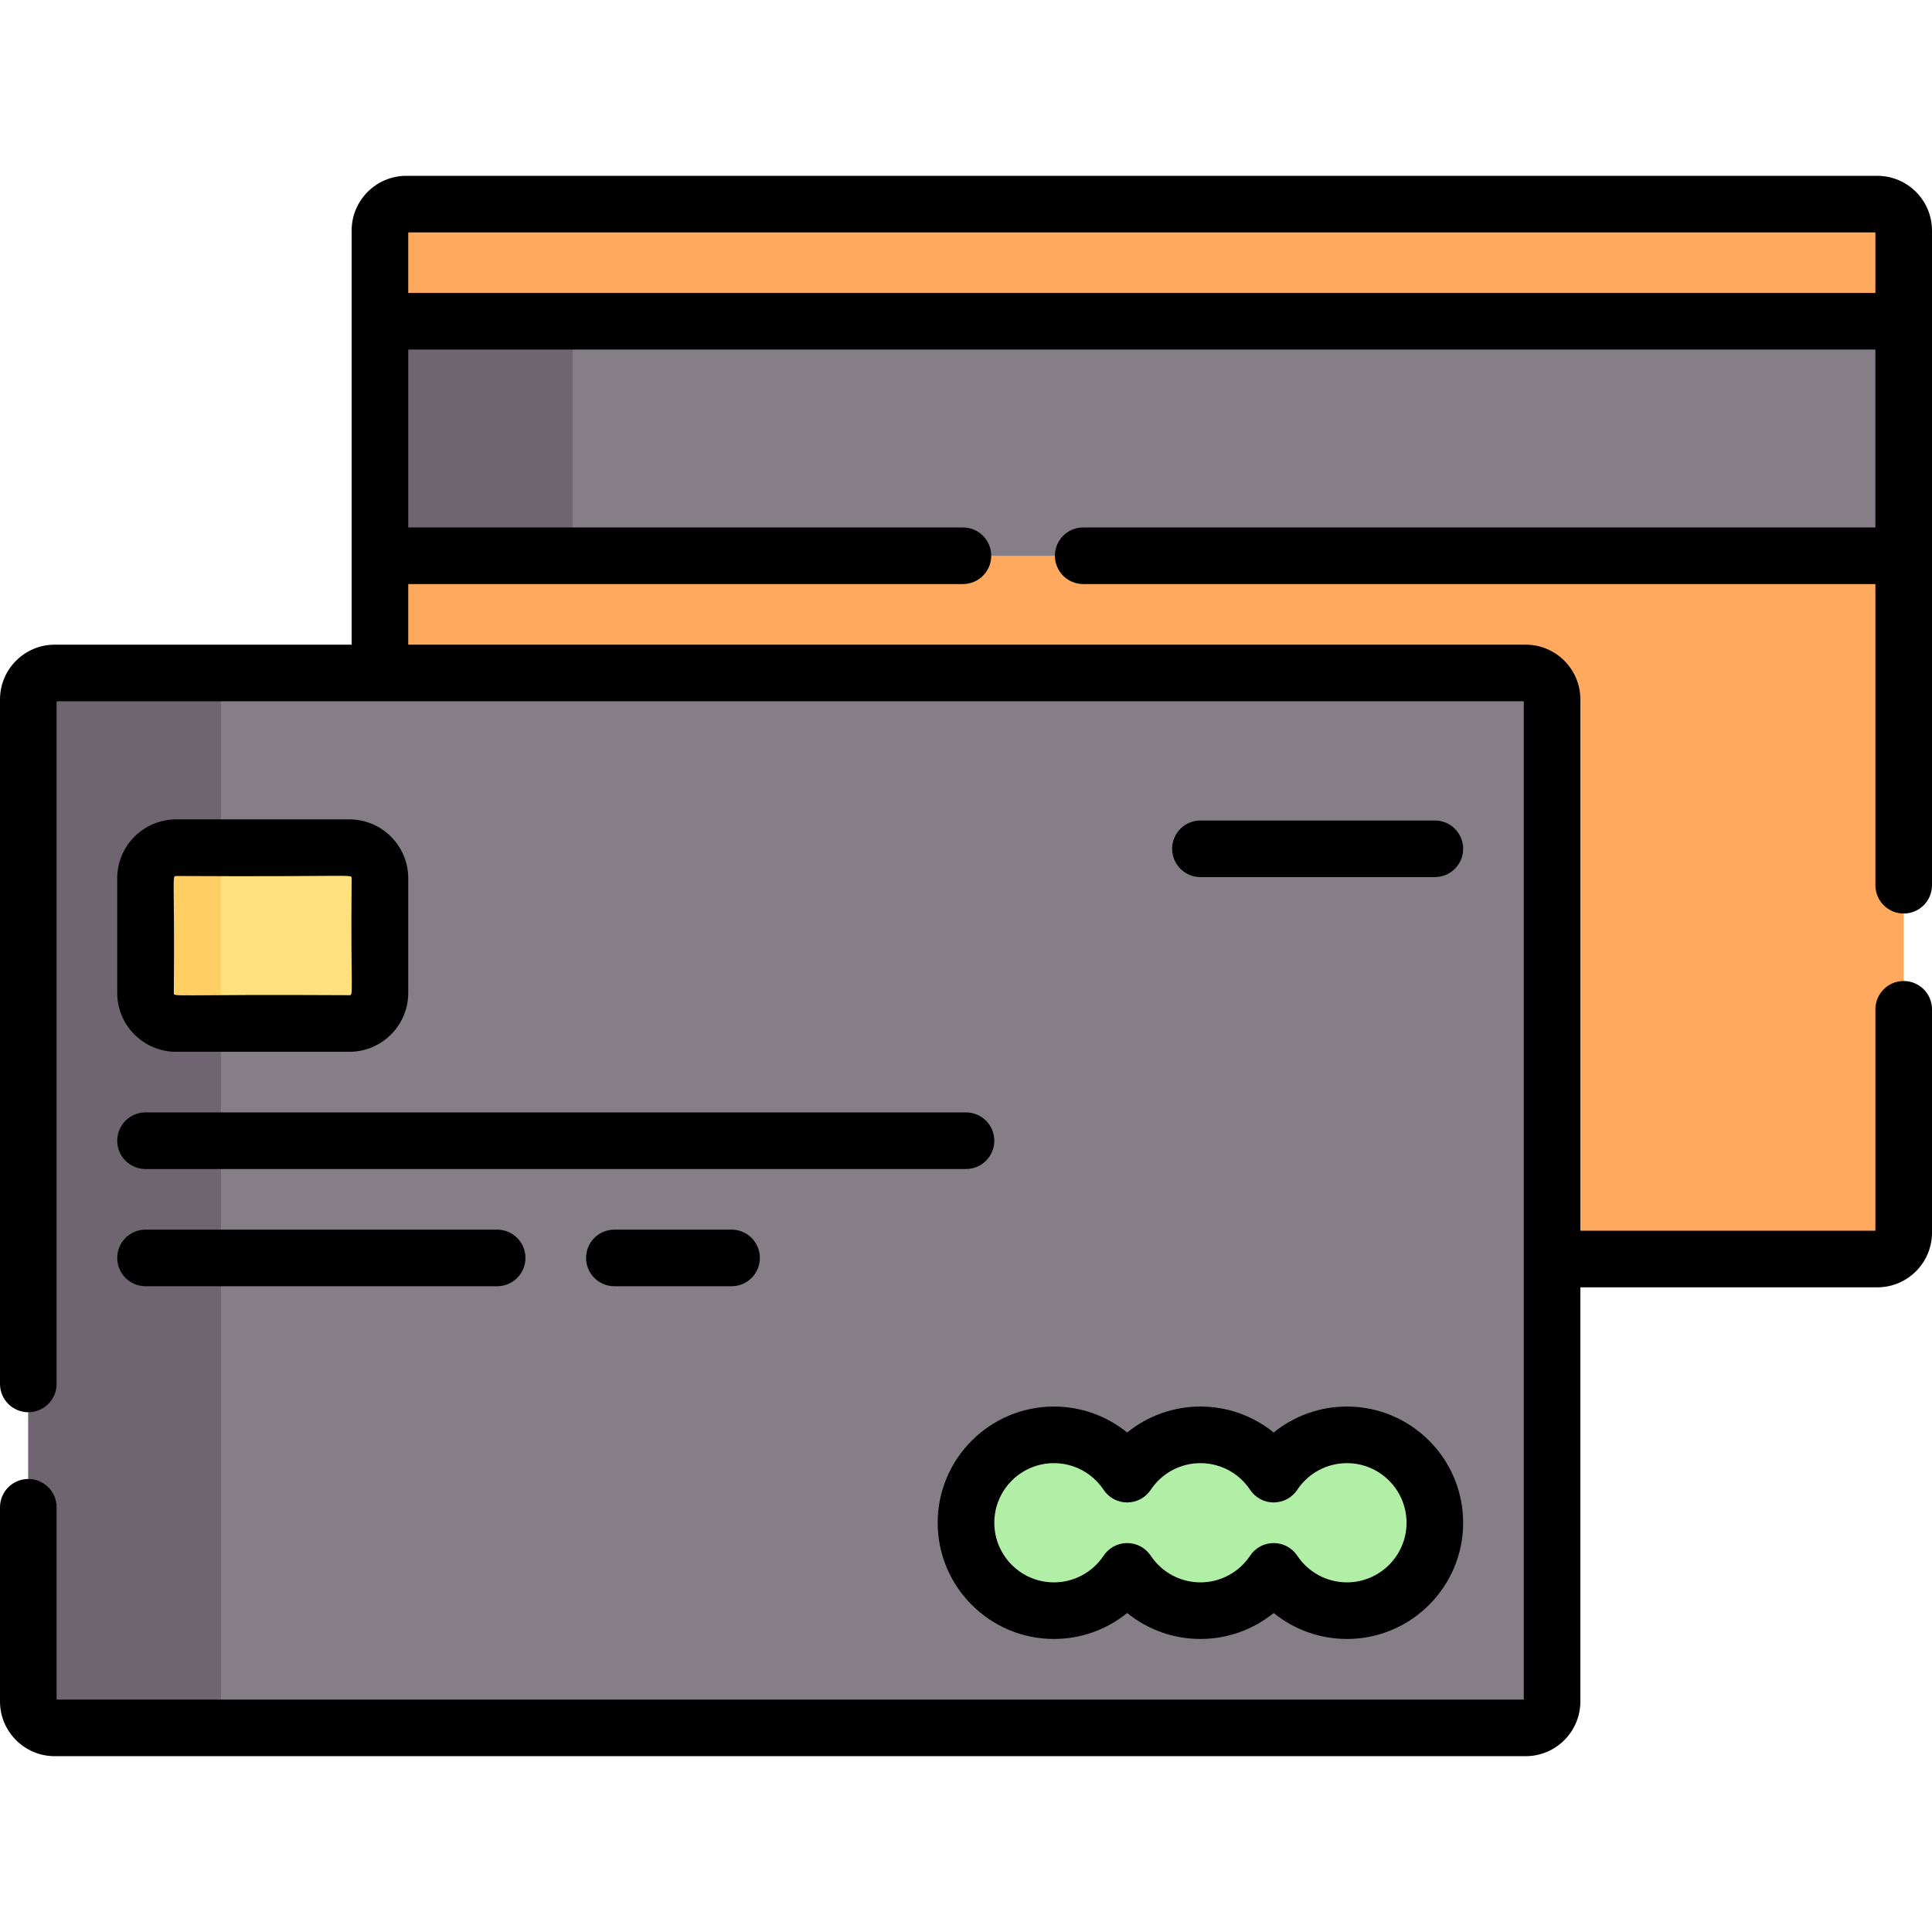 <svg id="Capa_1" enable-background="new 0 0 511.996 511.996" height="512" viewBox="0 0 511.996 511.996" width="512" xmlns="http://www.w3.org/2000/svg"><g><g><path d="m151.748 178.342v-117.249c0-3.866 3.134-7 7-7h-51.061c-3.866 0-7 3.134-7 7v117.249z" fill="#ff9161"/><path d="m497.496 54.093h-389.809c-3.866 0-7 3.134-7 7v117.249h303.623c3.866 0 7 3.134 7 7v148.309h86.187c3.866 0 7-3.134 7-7v-265.558c-.001-3.866-3.135-7-7.001-7z" fill="#ffa95f"/><g><path d="m100.687 85.13h403.809v62.15h-403.809z" fill="#857e87"/><path d="m100.687 85.13h51.063v62.15h-51.063z" fill="#6f6571"/></g><path d="m404.309 457.903h-389.809c-3.866 0-7-3.134-7-7v-265.56c0-3.866 3.134-7 7-7h389.809c3.866 0 7 3.134 7 7.291v265.56c0 3.575-3.134 6.709-7 6.709z" fill="#857e87"/><path d="m58.561 450.903v-265.56c0-3.866 3.134-7 7-7h-51.061c-3.866 0-7 3.134-7 7v265.56c0 3.866 3.134 7 7 7h51.061c-3.866 0-7-3.134-7-7z" fill="#6f6571"/><path d="m92.579 271.236h-45.909c-4.478 0-8.108-3.63-8.108-8.108v-30.378c0-4.478 3.63-8.108 8.108-8.108h45.909c4.478 0 8.108 3.63 8.108 8.108v30.378c0 4.478-3.63 8.108-8.108 8.108z" fill="#fee07d"/><path d="m58.561 263.129v-30.378c0-4.478 3.63-8.108 8.108-8.108h-19.999c-4.478 0-8.108 3.63-8.108 8.108v30.378c0 4.478 3.63 8.108 8.108 8.108h19.999c-4.478-.001-8.108-3.631-8.108-8.108z" fill="#ffcf64"/><path d="m356.95 380.247c-8.104 0-15.24 4.138-19.414 10.415-4.174-6.278-11.31-10.415-19.414-10.415-8.103 0-15.24 4.138-19.414 10.415-4.174-6.278-11.31-10.415-19.414-10.415-12.866 0-23.297 10.43-23.297 23.297s10.43 23.297 23.297 23.297c8.103 0 15.24-4.138 19.414-10.415 4.174 6.278 11.31 10.415 19.414 10.415s15.24-4.138 19.414-10.415c4.174 6.278 11.31 10.415 19.414 10.415 12.866 0 23.297-10.43 23.297-23.297s-10.43-23.297-23.297-23.297z" fill="#b0efa5"/></g><g><path d="m497.496 46.593h-389.809c-7.995 0-14.5 6.505-14.5 14.5v109.749h-78.687c-7.995 0-14.5 6.505-14.5 14.5v181.412c0 4.142 3.358 7.5 7.5 7.5s7.5-3.358 7.5-7.5v-180.912h388.81v264.561h-388.81v-50.963c0-4.142-3.358-7.5-7.5-7.5s-7.5 3.358-7.5 7.5v51.463c0 7.995 6.505 14.5 14.5 14.5h389.81c7.995 0 14.5-6.505 14.5-14.5v-109.749h78.687c7.995 0 14.5-6.505 14.5-14.5v-59.179c0-4.142-3.357-7.5-7.5-7.5s-7.5 3.358-7.5 7.5v58.679h-78.187v-140.812c0-7.995-6.505-14.5-14.5-14.5h-296.123v-16.062h146.999c4.142 0 7.499-3.358 7.499-7.5s-3.357-7.5-7.499-7.5h-146.999v-47.15h388.809v47.15h-209.935c-4.143 0-7.5 3.358-7.5 7.5s3.357 7.5 7.5 7.5h209.936v79.811c0 4.142 3.357 7.5 7.5 7.5s7.5-3.358 7.5-7.5v-173.498c-.001-7.995-6.506-14.5-14.501-14.5zm-389.309 31.037v-16.037h388.809v16.037z"/><path d="m380.247 232.436c4.143 0 7.5-3.358 7.5-7.5s-3.357-7.5-7.5-7.5h-62.125c-4.143 0-7.5 3.358-7.5 7.5s3.357 7.5 7.5 7.5z"/><path d="m46.67 278.736h45.909c8.606 0 15.608-7.001 15.608-15.607v-30.379c0-8.606-7.001-15.607-15.608-15.607h-45.909c-8.606 0-15.607 7.001-15.607 15.607v30.378c0 8.607 7.001 15.608 15.607 15.608zm0-46.593c47.417.278 46.517-.585 46.517.607-.272 30.934.571 30.986-.608 30.986-47.417-.278-46.517.585-46.517-.607.273-30.934-.571-30.986.608-30.986z"/><path d="m38.563 309.799h217.436c4.143 0 7.5-3.358 7.5-7.5s-3.357-7.5-7.5-7.5h-217.436c-4.142 0-7.5 3.358-7.5 7.5s3.357 7.5 7.5 7.5z"/><path d="m38.563 340.861h93.187c4.142 0 7.5-3.358 7.5-7.5s-3.358-7.5-7.5-7.5h-93.187c-4.142 0-7.5 3.358-7.5 7.5s3.357 7.5 7.5 7.5z"/><path d="m162.812 325.861c-4.142 0-7.5 3.358-7.5 7.5s3.358 7.5 7.5 7.5h31.062c4.142 0 7.5-3.358 7.5-7.5s-3.358-7.5-7.5-7.5z"/><path d="m279.295 372.747c-16.981 0-30.797 13.815-30.797 30.797 0 16.981 13.815 30.796 30.797 30.796 7.179 0 13.998-2.481 19.414-6.883 5.416 4.402 12.235 6.883 19.414 6.883s13.998-2.481 19.413-6.883c5.416 4.401 12.236 6.883 19.414 6.883 16.981 0 30.797-13.815 30.797-30.796s-13.815-30.797-30.797-30.797c-7.178 0-13.998 2.481-19.414 6.883-5.415-4.402-12.234-6.883-19.413-6.883s-13.998 2.481-19.414 6.883c-5.416-4.402-12.235-6.883-19.414-6.883zm25.659 22.068c2.943-4.426 7.866-7.068 13.169-7.068 5.304 0 10.226 2.642 13.167 7.067 1.391 2.091 3.734 3.348 6.246 3.348 2.511 0 4.855-1.256 6.245-3.347 2.943-4.426 7.866-7.068 13.169-7.068 8.71 0 15.797 7.086 15.797 15.797 0 8.71-7.087 15.796-15.797 15.796-5.303 0-10.226-2.642-13.169-7.068-1.39-2.091-3.734-3.347-6.245-3.347-2.512 0-4.855 1.257-6.246 3.348-2.941 4.425-7.863 7.067-13.167 7.067-5.303 0-10.226-2.642-13.169-7.068-1.39-2.091-3.734-3.347-6.245-3.347s-4.855 1.256-6.245 3.347c-2.943 4.426-7.866 7.068-13.169 7.068-8.71 0-15.797-7.086-15.797-15.796s7.087-15.797 15.797-15.797c5.303 0 10.226 2.642 13.169 7.068 1.39 2.091 3.734 3.347 6.245 3.347s4.855-1.256 6.245-3.347z"/></g></g></svg>
